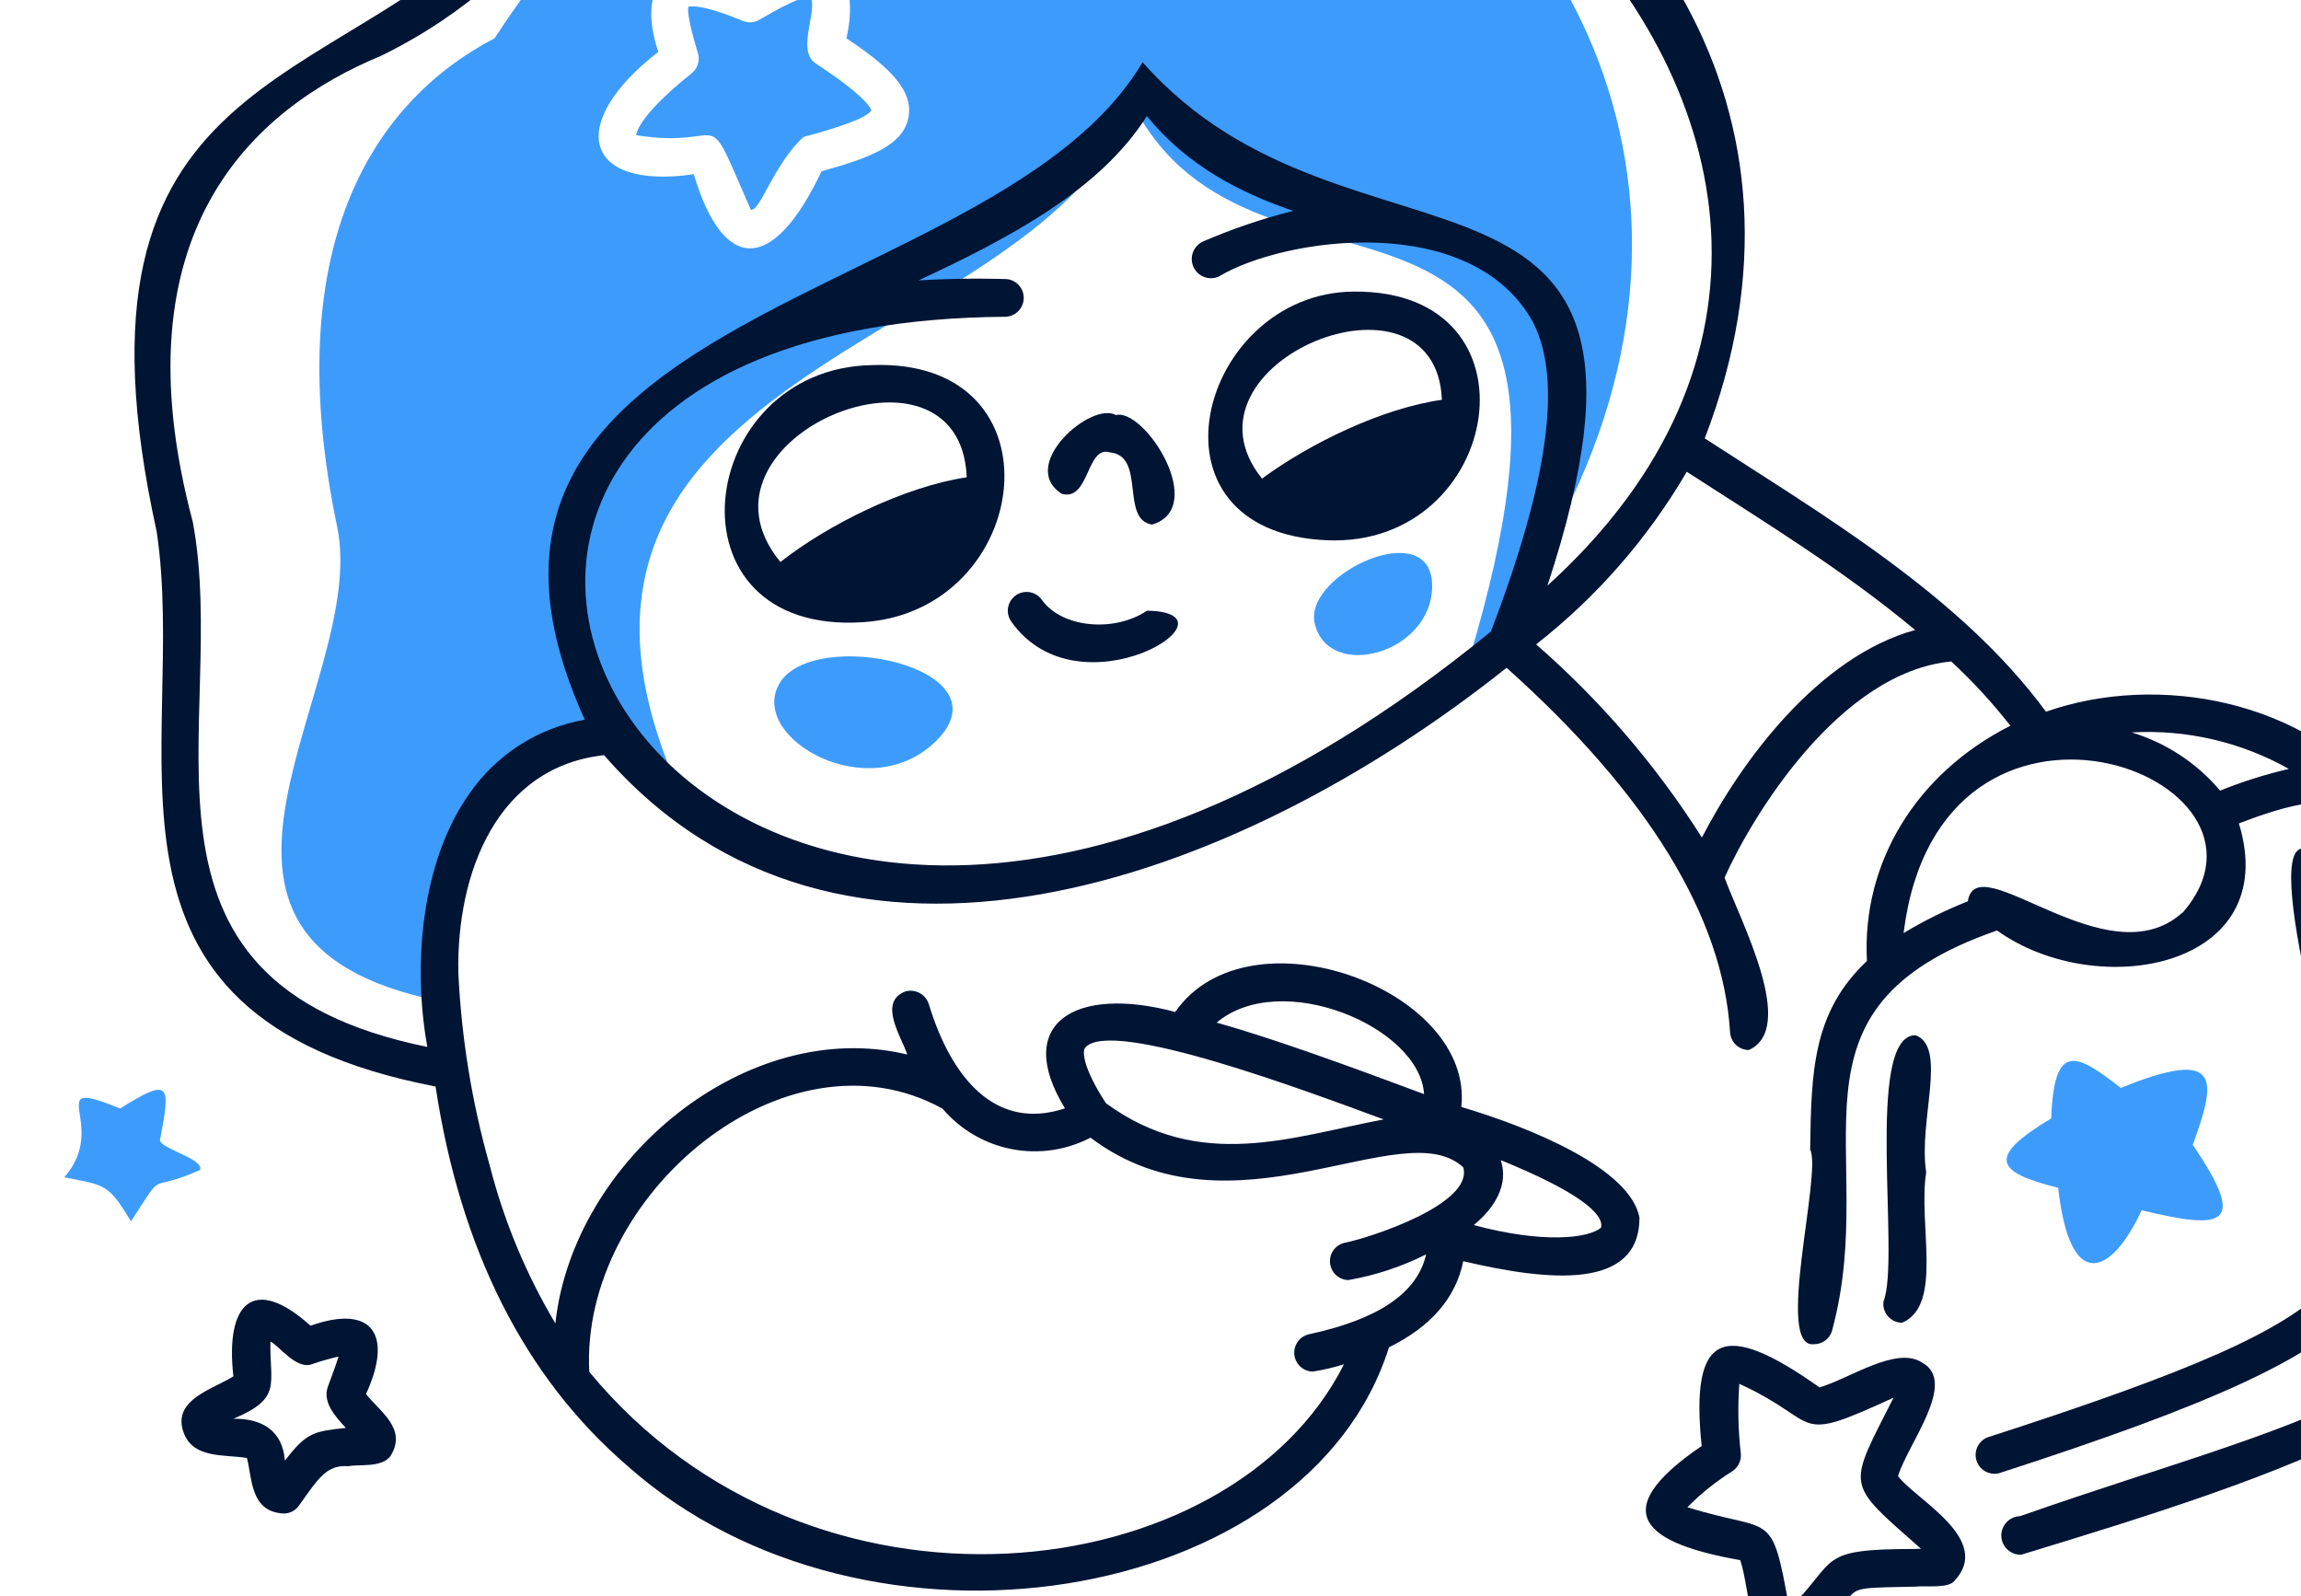 <svg width="111" height="77" viewBox="0 0 111 77" fill="none" xmlns="http://www.w3.org/2000/svg">
<path d="M37.596 32.976C36.083 35.592 41.936 38.971 45.179 35.722C48.688 32.188 39.214 30.186 37.596 32.976Z" fill="#3D9CFB"/>
<path d="M7.713 55.023C8.221 52.332 8.265 51.923 5.791 53.473C1.897 51.88 5.338 54.26 3.1 56.79C5.084 57.187 5.208 57.081 6.318 58.916C8.054 56.257 6.969 57.633 9.653 56.437C9.833 55.903 7.874 55.457 7.713 55.023Z" fill="#3D9CFB"/>
<path d="M105.778 55.227C106.907 52.127 107.229 50.478 102.306 52.48C100.186 50.831 99.082 50.199 98.952 53.95C95.852 55.81 96.224 56.541 99.287 57.298C99.857 62.462 101.885 61.471 103.311 58.383C107.21 59.313 108.5 59.22 105.778 55.227Z" fill="#3D9CFB"/>
<path d="M69.087 28.257C69.087 24.829 62.886 27.693 63.42 30.055C64.04 32.883 69.087 31.562 69.087 28.257Z" fill="#3D9CFB"/>
<path d="M23.858 1.846C17.751 5.039 13.51 12.212 16.263 25.406C17.85 33.007 6.51 45.345 21.223 48.296C20.46 44.626 20.367 36.776 28.886 35.53C30.56 36.77 31.217 39.387 33.263 39.207C22.636 17.507 50.369 17.141 54.628 4.995C60.58 16.775 79.013 4.815 70.847 31.878C97.96 -1.812 48.36 -35.776 23.858 1.846ZM43.834 5.603C43.623 6.998 41.974 7.612 39.63 8.263C37.281 13.223 34.887 13.167 33.468 8.405C28.098 9.18 27.33 5.925 31.756 2.503C30.547 -1.149 32.686 -2.42 36.127 -0.839C39.426 -3.09 41.658 -1.85 40.833 1.852C43.127 3.358 44.02 4.462 43.834 5.603Z" fill="#3D9CFB"/>
<path d="M39.364 3.073C38.409 2.453 39.419 0.668 39.122 -0.182C38.905 -0.182 38.266 -0.014 36.642 0.947C36.521 1.02 36.384 1.064 36.243 1.075C36.102 1.086 35.96 1.063 35.83 1.009C33.746 0.141 33.275 0.321 33.226 0.321C33.176 0.321 33.108 0.748 33.666 2.559C33.719 2.734 33.719 2.921 33.665 3.095C33.611 3.27 33.505 3.424 33.362 3.538C30.671 5.684 30.69 6.521 30.69 6.521C35.284 7.252 33.833 4.661 36.22 10.123C36.685 10.191 37.336 7.897 38.762 6.607C39.519 6.403 41.819 5.783 42.036 5.312C42.03 5.318 41.918 4.735 39.364 3.073Z" fill="#3D9CFB"/>
<path d="M91.561 71.205C92.026 69.662 94.444 66.679 92.733 65.737C91.493 64.9 89.224 66.506 87.773 66.927C83.123 63.629 81.524 64.28 82.088 69.754C77.301 73.01 79.509 74.479 83.948 75.26C84.45 76.742 84.301 79.6 86.112 79.811C86.235 79.823 86.36 79.811 86.478 79.773C86.596 79.736 86.706 79.675 86.8 79.594C90.557 76.395 87.922 76.643 92.423 76.537C92.845 76.481 93.992 76.643 94.283 76.258C96.162 74.249 92.38 72.321 91.561 71.205ZM92.38 74.721C87.581 74.721 88.709 75.229 86.316 77.597C85.448 72.7 85.529 74.008 81.4 72.706C82.059 72.04 82.793 71.453 83.588 70.957C83.719 70.865 83.824 70.741 83.892 70.597C83.961 70.452 83.991 70.292 83.979 70.133C83.848 69.011 83.823 67.88 83.904 66.754C87.984 68.614 86.341 69.724 91.344 67.423C89.112 71.844 88.982 71.453 92.665 74.708L92.38 74.721Z" fill="#001434"/>
<path d="M14.979 63.951C12.226 61.471 10.856 62.866 11.259 66.394C10.261 67.014 8.414 67.497 8.81 68.954C9.207 70.411 10.832 70.145 11.91 70.331C12.171 71.286 12.059 72.91 13.652 73.009C13.801 73.016 13.948 72.985 14.081 72.92C14.214 72.855 14.329 72.758 14.415 72.637C15.37 71.298 15.761 70.647 16.808 70.728C17.286 70.622 18.408 70.821 18.836 70.238C19.679 68.905 18.265 68.055 17.658 67.243C18.947 64.441 18.023 62.878 14.979 63.951ZM13.739 70.436C13.628 68.998 12.605 68.415 11.259 68.44C13.628 67.448 13.002 66.778 13.045 64.72C13.423 64.862 14.285 66.102 15.054 65.805C15.473 65.66 15.899 65.538 16.331 65.439C16.207 65.848 15.977 66.45 15.804 66.927C15.562 67.677 16.213 68.372 16.684 68.88C15.178 69.047 14.806 69.072 13.764 70.436H13.739Z" fill="#001434"/>
<path d="M114.34 52.345C113.339 48.863 112.63 45.304 112.22 41.705C108.171 37.322 112.66 52.977 112.61 52.816C114.886 61.279 115.363 63.046 95.871 69.339C95.658 69.426 95.486 69.59 95.389 69.798C95.292 70.006 95.277 70.244 95.348 70.462C95.418 70.681 95.569 70.865 95.769 70.977C95.97 71.09 96.205 71.122 96.428 71.069C116.764 64.49 116.932 61.967 114.34 52.345Z" fill="#001434"/>
<path d="M120.634 59.79C119.208 54.105 117.031 43.336 115.085 38.71C111.315 33.75 104.08 32.436 98.698 34.333C94.563 28.697 87.829 24.785 82.237 21.146C94.457 -10.573 45.471 -29.862 24.658 -4.274C16.12 4.728 2.579 3.054 7.558 25.641C9.127 36.106 3.218 48.99 21.012 52.412C22.203 60.274 25.302 66.437 30.269 70.715C41.807 80.976 63.085 77.479 67.004 64.992C69.025 64 70.228 62.611 70.587 60.838C74.686 61.805 79.094 62.258 79.088 58.73C78.629 56.38 73.966 54.434 70.494 53.398C71.114 47.7 60.221 43.726 56.693 48.816C51.876 47.527 48.856 49.35 51.373 53.466C48.032 54.576 45.893 52.009 44.808 48.444C44.737 48.215 44.58 48.021 44.369 47.906C44.159 47.79 43.911 47.761 43.679 47.824C42.334 48.333 43.487 50.013 43.766 50.869C36.041 49.009 27.646 55.946 26.791 63.839C25.374 61.462 24.307 58.894 23.622 56.213C22.764 53.181 22.256 50.061 22.11 46.913C22.023 42.114 23.97 36.993 29.14 36.429C40.48 49.449 59.52 42.697 72.677 32.213C79.497 38.314 83.118 44.228 83.459 49.796C83.473 50.027 83.574 50.244 83.742 50.403C83.91 50.562 84.132 50.651 84.364 50.652C86.701 49.598 83.992 44.495 83.192 42.337C84.568 39.275 88.772 32.417 94.129 31.909C95.161 32.864 96.114 33.901 96.981 35.009C92.43 37.309 89.807 41.624 90.061 46.355C87.433 48.835 87.377 51.706 87.321 55.45C87.91 56.585 85.591 65.079 87.507 64.843C87.718 64.843 87.923 64.769 88.086 64.635C88.249 64.5 88.36 64.313 88.4 64.106C90.7 55.506 85.424 48.668 96.336 44.886C101.172 48.351 110.143 46.715 108.004 39.721C109.387 39.194 112.797 37.923 113.404 39.392C114.886 42.964 116.752 51.135 117.868 56.021C122.549 66.635 111.668 68.142 97.446 73.139C97.324 73.143 97.203 73.17 97.092 73.221C96.981 73.271 96.88 73.342 96.796 73.431C96.713 73.52 96.647 73.625 96.604 73.739C96.56 73.853 96.54 73.975 96.544 74.097C96.547 74.219 96.575 74.339 96.625 74.451C96.675 74.562 96.747 74.663 96.836 74.746C96.925 74.83 97.029 74.896 97.144 74.939C97.258 74.982 97.379 75.003 97.501 74.999C110.056 71.18 122.922 67.069 120.634 59.79ZM72.398 55.965C76.031 57.441 77.401 58.538 77.234 59.22C76.614 59.753 74.382 59.983 71.096 59.096C72.075 58.29 72.794 57.174 72.398 55.965ZM68.678 52.772C65.355 51.532 61.461 50.1 58.69 49.331C61.783 46.721 68.486 49.523 68.696 52.772H68.678ZM52.347 50.54C53.587 49.071 63.178 52.685 66.749 54C62.347 54.824 57.902 56.548 53.351 53.218C52.235 51.507 52.204 50.714 52.347 50.54ZM45.477 53.491C46.334 54.495 47.505 55.178 48.8 55.431C50.095 55.683 51.437 55.489 52.607 54.88C59.427 60.032 67.686 53.603 70.587 56.312C71.09 58.085 66.086 59.704 64.921 59.939C64.697 59.976 64.495 60.094 64.354 60.271C64.213 60.449 64.143 60.672 64.158 60.898C64.173 61.124 64.271 61.336 64.434 61.494C64.597 61.651 64.812 61.742 65.038 61.75C66.345 61.524 67.611 61.106 68.796 60.51C68.374 62.37 66.508 63.641 63.135 64.366C62.919 64.417 62.73 64.545 62.602 64.725C62.474 64.906 62.415 65.126 62.438 65.347C62.461 65.567 62.563 65.771 62.725 65.922C62.888 66.072 63.1 66.158 63.321 66.164C63.833 66.085 64.339 65.967 64.834 65.811C59.34 76.71 39.116 79.141 28.427 66.176C27.975 57.676 37.895 49.3 45.477 53.485V53.491ZM22.655 38.27C20.262 41.637 19.921 46.684 20.615 50.503C5.047 47.341 11.123 34.91 9.3 25.176C5.58 11.213 12.208 5.243 18.396 2.688C27.2 -1.652 27.696 -7.796 38.8 -12.049C63.414 -24.226 98.431 6.663 74.648 28.251C82.212 5.261 65.125 14.369 55.118 2.998C48.069 14.946 19.115 14.679 28.21 34.718C27.095 34.912 26.03 35.326 25.076 35.936C24.122 36.546 23.299 37.339 22.655 38.27ZM71.92 30.464C32.47 62.742 9.238 15.541 48.497 15.281C48.727 15.275 48.947 15.182 49.112 15.02C49.277 14.858 49.374 14.64 49.384 14.41C49.394 14.179 49.317 13.954 49.167 13.778C49.017 13.602 48.806 13.49 48.577 13.464C48.447 13.464 46.717 13.383 44.312 13.526C48.782 11.443 53.085 9.143 55.323 5.602C57.288 8.002 59.806 9.285 62.379 10.172C60.895 10.547 59.444 11.041 58.038 11.647C57.814 11.748 57.639 11.933 57.551 12.163C57.463 12.392 57.47 12.648 57.57 12.872C57.671 13.096 57.856 13.272 58.086 13.36C58.315 13.447 58.57 13.44 58.795 13.34C61.963 11.43 70.996 10.166 73.954 15.547C75.368 18.3 74.71 23.173 71.92 30.464ZM82.088 40.384C79.889 36.916 77.199 33.783 74.103 31.084C77.029 28.793 79.495 25.967 81.369 22.758C85.008 25.114 88.809 27.414 92.386 30.39C87.699 31.686 84.004 36.72 82.113 40.378L82.088 40.384ZM105.27 44.03C101.649 47.297 95.35 40.725 94.928 43.478C93.855 43.903 92.818 44.415 91.829 45.01C93.564 30.979 111.042 37.39 105.295 44.024L105.27 44.03ZM107.099 38.14C105.978 36.812 104.497 35.837 102.833 35.331C105.477 35.182 108.109 35.793 110.416 37.092C109.285 37.353 108.175 37.704 107.099 38.14Z" fill="#001434"/>
<path d="M65.286 14.066C57.846 14.14 54.746 25.697 64.046 26.063C72.484 26.392 74.605 13.961 65.286 14.066ZM60.878 23.087C56.408 17.507 69.266 12.274 69.558 19.287C66.718 19.683 63.24 21.351 60.878 23.087Z" fill="#001434"/>
<path d="M91.76 63.808C93.75 62.946 92.523 59.09 92.919 56.548C92.535 54.068 93.961 50.515 92.405 49.938C89.925 49.938 91.686 60.739 90.861 62.773C90.842 62.901 90.852 63.033 90.888 63.157C90.925 63.282 90.988 63.398 91.073 63.496C91.159 63.594 91.264 63.673 91.383 63.727C91.501 63.781 91.63 63.808 91.76 63.808Z" fill="#001434"/>
<path d="M55.335 29.46C53.717 30.533 51.206 30.273 50.263 28.939C50.125 28.743 49.915 28.609 49.678 28.568C49.441 28.527 49.198 28.581 49.002 28.719C48.805 28.858 48.672 29.068 48.63 29.305C48.589 29.541 48.643 29.785 48.781 29.981C52.08 34.65 60.14 29.535 55.335 29.46Z" fill="#001434"/>
<path d="M51.224 23.824C52.569 24.184 52.396 21.474 53.543 21.822C55.291 21.989 54.026 25.064 55.576 25.306C58.298 24.494 55.223 19.676 53.828 20.023C52.638 19.335 49.079 22.46 51.224 23.824Z" fill="#001434"/>
<path d="M42.073 17.612C33.492 17.761 31.887 30.681 41.652 30.012C49.861 29.46 51.386 17.265 42.073 17.612ZM37.647 27.11C32.736 21.146 46.327 15.504 46.636 23.024C43.642 23.471 39.953 25.294 37.647 27.11Z" fill="#001434"/>
</svg>
